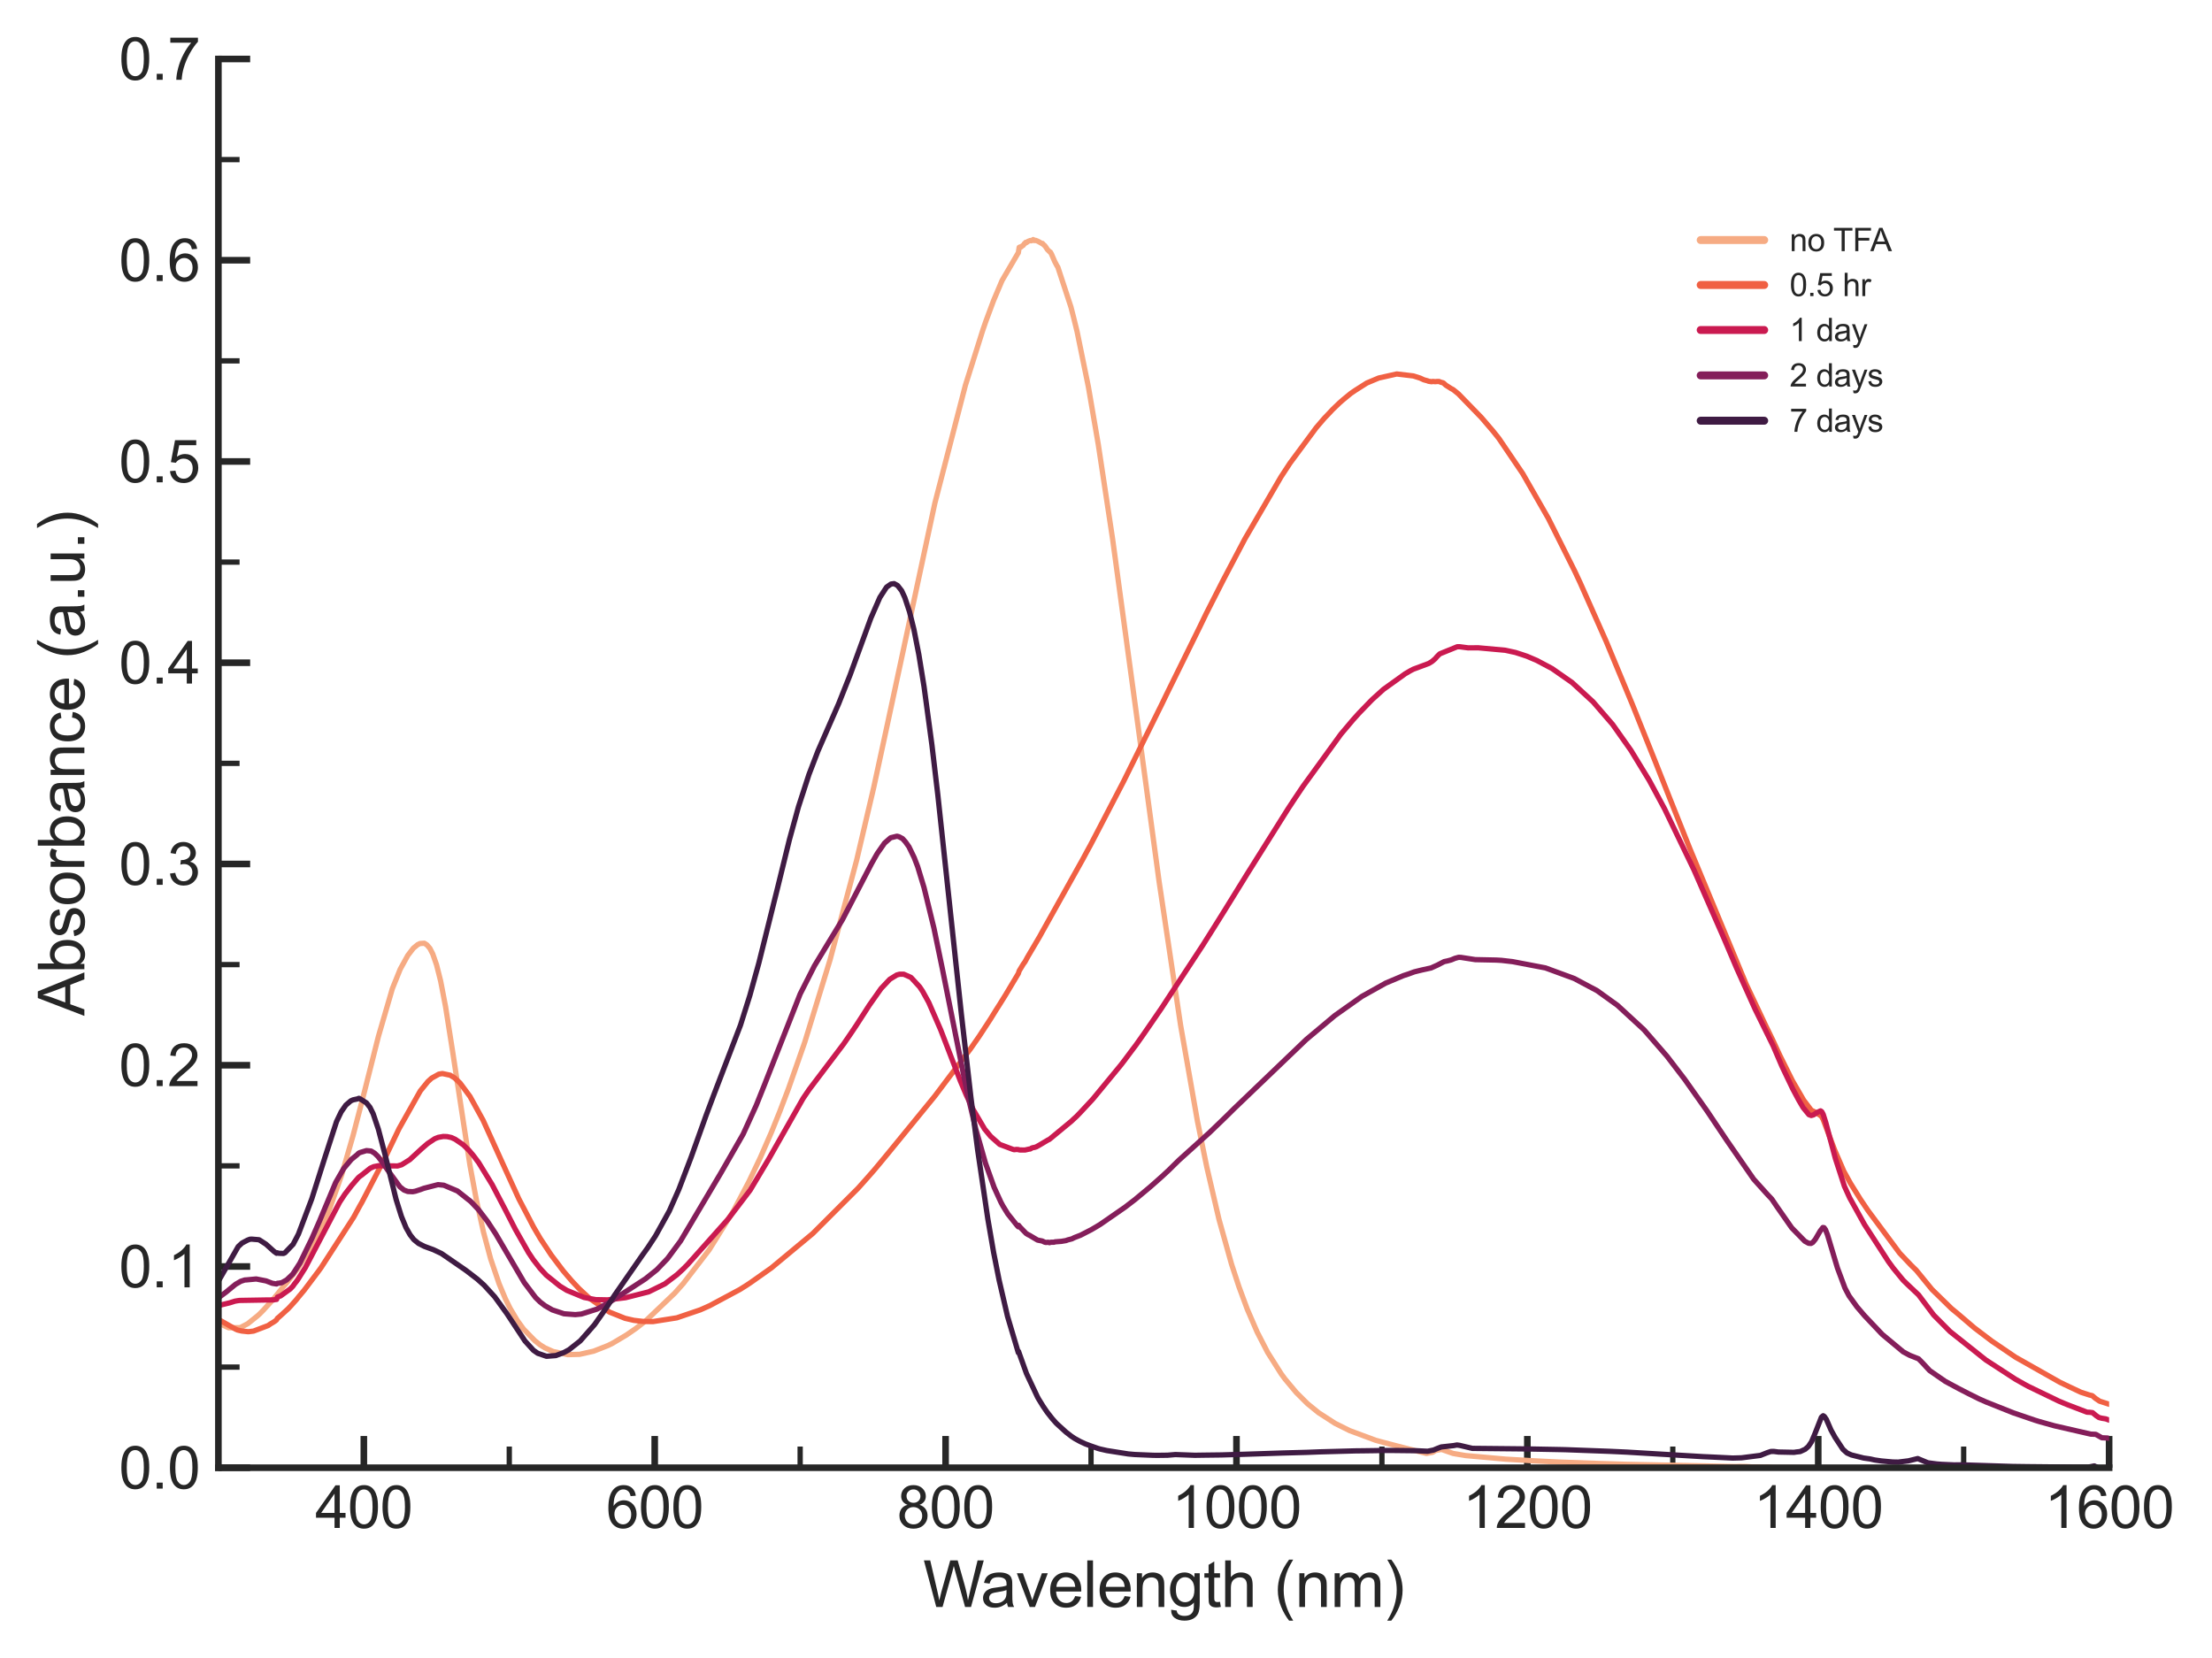 <?xml version="1.0" encoding="utf-8" standalone="no"?>
<!DOCTYPE svg PUBLIC "-//W3C//DTD SVG 1.1//EN"
  "http://www.w3.org/Graphics/SVG/1.1/DTD/svg11.dtd">
<svg xmlns:xlink="http://www.w3.org/1999/xlink" width="417.805pt" height="313.27pt" viewBox="0 0 417.805 313.27" xmlns="http://www.w3.org/2000/svg" version="1.1">
 <defs>
  <style type="text/css">*{stroke-linejoin: round; stroke-linecap: butt}</style>
 </defs>
 <g id="figure_1">
  <g id="patch_1">
   <path d="M 0 313.27 
L 417.805 313.27 
L 417.805 0 
L 0 0 
z
" style="fill: #ffffff"/>
  </g>
  <g id="axes_1">
   <g id="patch_2">
    <path d="M 41.251 277.249 
L 398.371 277.249 
L 398.371 11.137 
L 41.251 11.137 
z
" style="fill: #ffffff"/>
   </g>
   <g id="matplotlib.axis_1">
    <g id="xtick_1">
     <g id="line2d_1">
      <defs>
       <path id="m24073bf0cd" d="M 0 0 
L 0 -6 
" style="stroke: #262626; stroke-width: 1.25"/>
      </defs>
      <g>
       <use xlink:href="#m24073bf0cd" x="68.722" y="277.249" style="fill: #262626; stroke: #262626; stroke-width: 1.25"/>
      </g>
     </g>
     <g id="text_1">
      <!-- 400 -->
      <g style="fill: #262626" transform="translate(59.546 288.622) scale(0.11 -0.11)">
       <defs>
        <path id="ArialMT-34" d="M 2069 0 
L 2069 1097 
L 81 1097 
L 81 1613 
L 2172 4581 
L 2631 4581 
L 2631 1613 
L 3250 1613 
L 3250 1097 
L 2631 1097 
L 2631 0 
L 2069 0 
z
M 2069 1613 
L 2069 3678 
L 634 1613 
L 2069 1613 
z
" transform="scale(0.016)"/>
        <path id="ArialMT-30" d="M 266 2259 
Q 266 3072 433 3567 
Q 600 4063 929 4331 
Q 1259 4600 1759 4600 
Q 2128 4600 2406 4451 
Q 2684 4303 2865 4023 
Q 3047 3744 3150 3342 
Q 3253 2941 3253 2259 
Q 3253 1453 3087 958 
Q 2922 463 2592 192 
Q 2263 -78 1759 -78 
Q 1097 -78 719 397 
Q 266 969 266 2259 
z
M 844 2259 
Q 844 1131 1108 757 
Q 1372 384 1759 384 
Q 2147 384 2411 759 
Q 2675 1134 2675 2259 
Q 2675 3391 2411 3762 
Q 2147 4134 1753 4134 
Q 1366 4134 1134 3806 
Q 844 3388 844 2259 
z
" transform="scale(0.016)"/>
       </defs>
       <use xlink:href="#ArialMT-34"/>
       <use xlink:href="#ArialMT-30" x="55.615"/>
       <use xlink:href="#ArialMT-30" x="111.23"/>
      </g>
     </g>
    </g>
    <g id="xtick_2">
     <g id="line2d_2">
      <g>
       <use xlink:href="#m24073bf0cd" x="123.664" y="277.249" style="fill: #262626; stroke: #262626; stroke-width: 1.25"/>
      </g>
     </g>
     <g id="text_2">
      <!-- 600 -->
      <g style="fill: #262626" transform="translate(114.488 288.622) scale(0.11 -0.11)">
       <defs>
        <path id="ArialMT-36" d="M 3184 3459 
L 2625 3416 
Q 2550 3747 2413 3897 
Q 2184 4138 1850 4138 
Q 1581 4138 1378 3988 
Q 1113 3794 959 3422 
Q 806 3050 800 2363 
Q 1003 2672 1297 2822 
Q 1591 2972 1913 2972 
Q 2475 2972 2870 2558 
Q 3266 2144 3266 1488 
Q 3266 1056 3080 686 
Q 2894 316 2569 119 
Q 2244 -78 1831 -78 
Q 1128 -78 684 439 
Q 241 956 241 2144 
Q 241 3472 731 4075 
Q 1159 4600 1884 4600 
Q 2425 4600 2770 4297 
Q 3116 3994 3184 3459 
z
M 888 1484 
Q 888 1194 1011 928 
Q 1134 663 1356 523 
Q 1578 384 1822 384 
Q 2178 384 2434 671 
Q 2691 959 2691 1453 
Q 2691 1928 2437 2201 
Q 2184 2475 1800 2475 
Q 1419 2475 1153 2201 
Q 888 1928 888 1484 
z
" transform="scale(0.016)"/>
       </defs>
       <use xlink:href="#ArialMT-36"/>
       <use xlink:href="#ArialMT-30" x="55.615"/>
       <use xlink:href="#ArialMT-30" x="111.23"/>
      </g>
     </g>
    </g>
    <g id="xtick_3">
     <g id="line2d_3">
      <g>
       <use xlink:href="#m24073bf0cd" x="178.605" y="277.249" style="fill: #262626; stroke: #262626; stroke-width: 1.25"/>
      </g>
     </g>
     <g id="text_3">
      <!-- 800 -->
      <g style="fill: #262626" transform="translate(169.43 288.622) scale(0.11 -0.11)">
       <defs>
        <path id="ArialMT-38" d="M 1131 2484 
Q 781 2613 612 2850 
Q 444 3088 444 3419 
Q 444 3919 803 4259 
Q 1163 4600 1759 4600 
Q 2359 4600 2725 4251 
Q 3091 3903 3091 3403 
Q 3091 3084 2923 2848 
Q 2756 2613 2416 2484 
Q 2838 2347 3058 2040 
Q 3278 1734 3278 1309 
Q 3278 722 2862 322 
Q 2447 -78 1769 -78 
Q 1091 -78 675 323 
Q 259 725 259 1325 
Q 259 1772 486 2073 
Q 713 2375 1131 2484 
z
M 1019 3438 
Q 1019 3113 1228 2906 
Q 1438 2700 1772 2700 
Q 2097 2700 2305 2904 
Q 2513 3109 2513 3406 
Q 2513 3716 2298 3927 
Q 2084 4138 1766 4138 
Q 1444 4138 1231 3931 
Q 1019 3725 1019 3438 
z
M 838 1322 
Q 838 1081 952 856 
Q 1066 631 1291 507 
Q 1516 384 1775 384 
Q 2178 384 2440 643 
Q 2703 903 2703 1303 
Q 2703 1709 2433 1975 
Q 2163 2241 1756 2241 
Q 1359 2241 1098 1978 
Q 838 1716 838 1322 
z
" transform="scale(0.016)"/>
       </defs>
       <use xlink:href="#ArialMT-38"/>
       <use xlink:href="#ArialMT-30" x="55.615"/>
       <use xlink:href="#ArialMT-30" x="111.23"/>
      </g>
     </g>
    </g>
    <g id="xtick_4">
     <g id="line2d_4">
      <g>
       <use xlink:href="#m24073bf0cd" x="233.547" y="277.249" style="fill: #262626; stroke: #262626; stroke-width: 1.25"/>
      </g>
     </g>
     <g id="text_4">
      <!-- 1000 -->
      <g style="fill: #262626" transform="translate(221.313 288.622) scale(0.11 -0.11)">
       <defs>
        <path id="ArialMT-31" d="M 2384 0 
L 1822 0 
L 1822 3584 
Q 1619 3391 1289 3197 
Q 959 3003 697 2906 
L 697 3450 
Q 1169 3672 1522 3987 
Q 1875 4303 2022 4600 
L 2384 4600 
L 2384 0 
z
" transform="scale(0.016)"/>
       </defs>
       <use xlink:href="#ArialMT-31"/>
       <use xlink:href="#ArialMT-30" x="55.615"/>
       <use xlink:href="#ArialMT-30" x="111.23"/>
       <use xlink:href="#ArialMT-30" x="166.846"/>
      </g>
     </g>
    </g>
    <g id="xtick_5">
     <g id="line2d_5">
      <g>
       <use xlink:href="#m24073bf0cd" x="288.488" y="277.249" style="fill: #262626; stroke: #262626; stroke-width: 1.25"/>
      </g>
     </g>
     <g id="text_5">
      <!-- 1200 -->
      <g style="fill: #262626" transform="translate(276.254 288.622) scale(0.11 -0.11)">
       <defs>
        <path id="ArialMT-32" d="M 3222 541 
L 3222 0 
L 194 0 
Q 188 203 259 391 
Q 375 700 629 1000 
Q 884 1300 1366 1694 
Q 2113 2306 2375 2664 
Q 2638 3022 2638 3341 
Q 2638 3675 2398 3904 
Q 2159 4134 1775 4134 
Q 1369 4134 1125 3890 
Q 881 3647 878 3216 
L 300 3275 
Q 359 3922 746 4261 
Q 1134 4600 1788 4600 
Q 2447 4600 2831 4234 
Q 3216 3869 3216 3328 
Q 3216 3053 3103 2787 
Q 2991 2522 2730 2228 
Q 2469 1934 1863 1422 
Q 1356 997 1212 845 
Q 1069 694 975 541 
L 3222 541 
z
" transform="scale(0.016)"/>
       </defs>
       <use xlink:href="#ArialMT-31"/>
       <use xlink:href="#ArialMT-32" x="55.615"/>
       <use xlink:href="#ArialMT-30" x="111.23"/>
       <use xlink:href="#ArialMT-30" x="166.846"/>
      </g>
     </g>
    </g>
    <g id="xtick_6">
     <g id="line2d_6">
      <g>
       <use xlink:href="#m24073bf0cd" x="343.43" y="277.249" style="fill: #262626; stroke: #262626; stroke-width: 1.25"/>
      </g>
     </g>
     <g id="text_6">
      <!-- 1400 -->
      <g style="fill: #262626" transform="translate(331.196 288.622) scale(0.11 -0.11)">
       <use xlink:href="#ArialMT-31"/>
       <use xlink:href="#ArialMT-34" x="55.615"/>
       <use xlink:href="#ArialMT-30" x="111.23"/>
       <use xlink:href="#ArialMT-30" x="166.846"/>
      </g>
     </g>
    </g>
    <g id="xtick_7">
     <g id="line2d_7">
      <g>
       <use xlink:href="#m24073bf0cd" x="398.371" y="277.249" style="fill: #262626; stroke: #262626; stroke-width: 1.25"/>
      </g>
     </g>
     <g id="text_7">
      <!-- 1600 -->
      <g style="fill: #262626" transform="translate(386.137 288.622) scale(0.11 -0.11)">
       <use xlink:href="#ArialMT-31"/>
       <use xlink:href="#ArialMT-36" x="55.615"/>
       <use xlink:href="#ArialMT-30" x="111.23"/>
       <use xlink:href="#ArialMT-30" x="166.846"/>
      </g>
     </g>
    </g>
    <g id="xtick_8">
     <g id="line2d_8">
      <defs>
       <path id="m97f047e322" d="M 0 0 
L 0 -4 
" style="stroke: #262626"/>
      </defs>
      <g>
       <use xlink:href="#m97f047e322" x="96.193" y="277.249" style="fill: #262626; stroke: #262626"/>
      </g>
     </g>
    </g>
    <g id="xtick_9">
     <g id="line2d_9">
      <g>
       <use xlink:href="#m97f047e322" x="151.134" y="277.249" style="fill: #262626; stroke: #262626"/>
      </g>
     </g>
    </g>
    <g id="xtick_10">
     <g id="line2d_10">
      <g>
       <use xlink:href="#m97f047e322" x="206.076" y="277.249" style="fill: #262626; stroke: #262626"/>
      </g>
     </g>
    </g>
    <g id="xtick_11">
     <g id="line2d_11">
      <g>
       <use xlink:href="#m97f047e322" x="261.017" y="277.249" style="fill: #262626; stroke: #262626"/>
      </g>
     </g>
    </g>
    <g id="xtick_12">
     <g id="line2d_12">
      <g>
       <use xlink:href="#m97f047e322" x="315.959" y="277.249" style="fill: #262626; stroke: #262626"/>
      </g>
     </g>
    </g>
    <g id="xtick_13">
     <g id="line2d_13">
      <g>
       <use xlink:href="#m97f047e322" x="370.9" y="277.249" style="fill: #262626; stroke: #262626"/>
      </g>
     </g>
    </g>
    <g id="text_8">
     <!-- Wavelength (nm) -->
     <g style="fill: #262626" transform="translate(174.357 303.544) scale(0.12 -0.12)">
      <defs>
       <path id="ArialMT-57" d="M 1294 0 
L 78 4581 
L 700 4581 
L 1397 1578 
Q 1509 1106 1591 641 
Q 1766 1375 1797 1488 
L 2669 4581 
L 3400 4581 
L 4056 2263 
Q 4303 1400 4413 641 
Q 4500 1075 4641 1638 
L 5359 4581 
L 5969 4581 
L 4713 0 
L 4128 0 
L 3163 3491 
Q 3041 3928 3019 4028 
Q 2947 3713 2884 3491 
L 1913 0 
L 1294 0 
z
" transform="scale(0.016)"/>
       <path id="ArialMT-61" d="M 2588 409 
Q 2275 144 1986 34 
Q 1697 -75 1366 -75 
Q 819 -75 525 192 
Q 231 459 231 875 
Q 231 1119 342 1320 
Q 453 1522 633 1644 
Q 813 1766 1038 1828 
Q 1203 1872 1538 1913 
Q 2219 1994 2541 2106 
Q 2544 2222 2544 2253 
Q 2544 2597 2384 2738 
Q 2169 2928 1744 2928 
Q 1347 2928 1158 2789 
Q 969 2650 878 2297 
L 328 2372 
Q 403 2725 575 2942 
Q 747 3159 1072 3276 
Q 1397 3394 1825 3394 
Q 2250 3394 2515 3294 
Q 2781 3194 2906 3042 
Q 3031 2891 3081 2659 
Q 3109 2516 3109 2141 
L 3109 1391 
Q 3109 606 3145 398 
Q 3181 191 3288 0 
L 2700 0 
Q 2613 175 2588 409 
z
M 2541 1666 
Q 2234 1541 1622 1453 
Q 1275 1403 1131 1340 
Q 988 1278 909 1158 
Q 831 1038 831 891 
Q 831 666 1001 516 
Q 1172 366 1500 366 
Q 1825 366 2078 508 
Q 2331 650 2450 897 
Q 2541 1088 2541 1459 
L 2541 1666 
z
" transform="scale(0.016)"/>
       <path id="ArialMT-76" d="M 1344 0 
L 81 3319 
L 675 3319 
L 1388 1331 
Q 1503 1009 1600 663 
Q 1675 925 1809 1294 
L 2547 3319 
L 3125 3319 
L 1869 0 
L 1344 0 
z
" transform="scale(0.016)"/>
       <path id="ArialMT-65" d="M 2694 1069 
L 3275 997 
Q 3138 488 2766 206 
Q 2394 -75 1816 -75 
Q 1088 -75 661 373 
Q 234 822 234 1631 
Q 234 2469 665 2931 
Q 1097 3394 1784 3394 
Q 2450 3394 2872 2941 
Q 3294 2488 3294 1666 
Q 3294 1616 3291 1516 
L 816 1516 
Q 847 969 1125 678 
Q 1403 388 1819 388 
Q 2128 388 2347 550 
Q 2566 713 2694 1069 
z
M 847 1978 
L 2700 1978 
Q 2663 2397 2488 2606 
Q 2219 2931 1791 2931 
Q 1403 2931 1139 2672 
Q 875 2413 847 1978 
z
" transform="scale(0.016)"/>
       <path id="ArialMT-6c" d="M 409 0 
L 409 4581 
L 972 4581 
L 972 0 
L 409 0 
z
" transform="scale(0.016)"/>
       <path id="ArialMT-6e" d="M 422 0 
L 422 3319 
L 928 3319 
L 928 2847 
Q 1294 3394 1984 3394 
Q 2284 3394 2536 3286 
Q 2788 3178 2913 3003 
Q 3038 2828 3088 2588 
Q 3119 2431 3119 2041 
L 3119 0 
L 2556 0 
L 2556 2019 
Q 2556 2363 2490 2533 
Q 2425 2703 2258 2804 
Q 2091 2906 1866 2906 
Q 1506 2906 1245 2678 
Q 984 2450 984 1813 
L 984 0 
L 422 0 
z
" transform="scale(0.016)"/>
       <path id="ArialMT-67" d="M 319 -275 
L 866 -356 
Q 900 -609 1056 -725 
Q 1266 -881 1628 -881 
Q 2019 -881 2231 -725 
Q 2444 -569 2519 -288 
Q 2563 -116 2559 434 
Q 2191 0 1641 0 
Q 956 0 581 494 
Q 206 988 206 1678 
Q 206 2153 378 2554 
Q 550 2956 876 3175 
Q 1203 3394 1644 3394 
Q 2231 3394 2613 2919 
L 2613 3319 
L 3131 3319 
L 3131 450 
Q 3131 -325 2973 -648 
Q 2816 -972 2473 -1159 
Q 2131 -1347 1631 -1347 
Q 1038 -1347 672 -1080 
Q 306 -813 319 -275 
z
M 784 1719 
Q 784 1066 1043 766 
Q 1303 466 1694 466 
Q 2081 466 2343 764 
Q 2606 1063 2606 1700 
Q 2606 2309 2336 2618 
Q 2066 2928 1684 2928 
Q 1309 2928 1046 2623 
Q 784 2319 784 1719 
z
" transform="scale(0.016)"/>
       <path id="ArialMT-74" d="M 1650 503 
L 1731 6 
Q 1494 -44 1306 -44 
Q 1000 -44 831 53 
Q 663 150 594 308 
Q 525 466 525 972 
L 525 2881 
L 113 2881 
L 113 3319 
L 525 3319 
L 525 4141 
L 1084 4478 
L 1084 3319 
L 1650 3319 
L 1650 2881 
L 1084 2881 
L 1084 941 
Q 1084 700 1114 631 
Q 1144 563 1211 522 
Q 1278 481 1403 481 
Q 1497 481 1650 503 
z
" transform="scale(0.016)"/>
       <path id="ArialMT-68" d="M 422 0 
L 422 4581 
L 984 4581 
L 984 2938 
Q 1378 3394 1978 3394 
Q 2347 3394 2619 3248 
Q 2891 3103 3008 2847 
Q 3125 2591 3125 2103 
L 3125 0 
L 2563 0 
L 2563 2103 
Q 2563 2525 2380 2717 
Q 2197 2909 1863 2909 
Q 1613 2909 1392 2779 
Q 1172 2650 1078 2428 
Q 984 2206 984 1816 
L 984 0 
L 422 0 
z
" transform="scale(0.016)"/>
       <path id="ArialMT-20" transform="scale(0.016)"/>
       <path id="ArialMT-28" d="M 1497 -1347 
Q 1031 -759 709 28 
Q 388 816 388 1659 
Q 388 2403 628 3084 
Q 909 3875 1497 4659 
L 1900 4659 
Q 1522 4009 1400 3731 
Q 1209 3300 1100 2831 
Q 966 2247 966 1656 
Q 966 153 1900 -1347 
L 1497 -1347 
z
" transform="scale(0.016)"/>
       <path id="ArialMT-6d" d="M 422 0 
L 422 3319 
L 925 3319 
L 925 2853 
Q 1081 3097 1340 3245 
Q 1600 3394 1931 3394 
Q 2300 3394 2536 3241 
Q 2772 3088 2869 2813 
Q 3263 3394 3894 3394 
Q 4388 3394 4653 3120 
Q 4919 2847 4919 2278 
L 4919 0 
L 4359 0 
L 4359 2091 
Q 4359 2428 4304 2576 
Q 4250 2725 4106 2815 
Q 3963 2906 3769 2906 
Q 3419 2906 3187 2673 
Q 2956 2441 2956 1928 
L 2956 0 
L 2394 0 
L 2394 2156 
Q 2394 2531 2256 2718 
Q 2119 2906 1806 2906 
Q 1569 2906 1367 2781 
Q 1166 2656 1075 2415 
Q 984 2175 984 1722 
L 984 0 
L 422 0 
z
" transform="scale(0.016)"/>
       <path id="ArialMT-29" d="M 791 -1347 
L 388 -1347 
Q 1322 153 1322 1656 
Q 1322 2244 1188 2822 
Q 1081 3291 891 3722 
Q 769 4003 388 4659 
L 791 4659 
Q 1378 3875 1659 3084 
Q 1900 2403 1900 1659 
Q 1900 816 1576 28 
Q 1253 -759 791 -1347 
z
" transform="scale(0.016)"/>
      </defs>
      <use xlink:href="#ArialMT-57"/>
      <use xlink:href="#ArialMT-61" x="90.635"/>
      <use xlink:href="#ArialMT-76" x="146.25"/>
      <use xlink:href="#ArialMT-65" x="196.25"/>
      <use xlink:href="#ArialMT-6c" x="251.865"/>
      <use xlink:href="#ArialMT-65" x="274.082"/>
      <use xlink:href="#ArialMT-6e" x="329.697"/>
      <use xlink:href="#ArialMT-67" x="385.312"/>
      <use xlink:href="#ArialMT-74" x="440.928"/>
      <use xlink:href="#ArialMT-68" x="468.711"/>
      <use xlink:href="#ArialMT-20" x="524.326"/>
      <use xlink:href="#ArialMT-28" x="552.109"/>
      <use xlink:href="#ArialMT-6e" x="585.41"/>
      <use xlink:href="#ArialMT-6d" x="641.025"/>
      <use xlink:href="#ArialMT-29" x="724.326"/>
     </g>
    </g>
   </g>
   <g id="matplotlib.axis_2">
    <g id="ytick_1">
     <g id="line2d_14">
      <defs>
       <path id="mb0b9199239" d="M 0 0 
L 6 0 
" style="stroke: #262626; stroke-width: 1.25"/>
      </defs>
      <g>
       <use xlink:href="#mb0b9199239" x="41.251" y="277.249" style="fill: #262626; stroke: #262626; stroke-width: 1.25"/>
      </g>
     </g>
     <g id="text_9">
      <!-- 0.0 -->
      <g style="fill: #262626" transform="translate(22.461 281.186) scale(0.11 -0.11)">
       <defs>
        <path id="ArialMT-2e" d="M 581 0 
L 581 641 
L 1222 641 
L 1222 0 
L 581 0 
z
" transform="scale(0.016)"/>
       </defs>
       <use xlink:href="#ArialMT-30"/>
       <use xlink:href="#ArialMT-2e" x="55.615"/>
       <use xlink:href="#ArialMT-30" x="83.398"/>
      </g>
     </g>
    </g>
    <g id="ytick_2">
     <g id="line2d_15">
      <g>
       <use xlink:href="#mb0b9199239" x="41.251" y="239.233" style="fill: #262626; stroke: #262626; stroke-width: 1.25"/>
      </g>
     </g>
     <g id="text_10">
      <!-- 0.1 -->
      <g style="fill: #262626" transform="translate(22.461 243.17) scale(0.11 -0.11)">
       <use xlink:href="#ArialMT-30"/>
       <use xlink:href="#ArialMT-2e" x="55.615"/>
       <use xlink:href="#ArialMT-31" x="83.398"/>
      </g>
     </g>
    </g>
    <g id="ytick_3">
     <g id="line2d_16">
      <g>
       <use xlink:href="#mb0b9199239" x="41.251" y="201.217" style="fill: #262626; stroke: #262626; stroke-width: 1.25"/>
      </g>
     </g>
     <g id="text_11">
      <!-- 0.2 -->
      <g style="fill: #262626" transform="translate(22.461 205.154) scale(0.11 -0.11)">
       <use xlink:href="#ArialMT-30"/>
       <use xlink:href="#ArialMT-2e" x="55.615"/>
       <use xlink:href="#ArialMT-32" x="83.398"/>
      </g>
     </g>
    </g>
    <g id="ytick_4">
     <g id="line2d_17">
      <g>
       <use xlink:href="#mb0b9199239" x="41.251" y="163.201" style="fill: #262626; stroke: #262626; stroke-width: 1.25"/>
      </g>
     </g>
     <g id="text_12">
      <!-- 0.3 -->
      <g style="fill: #262626" transform="translate(22.461 167.138) scale(0.11 -0.11)">
       <defs>
        <path id="ArialMT-33" d="M 269 1209 
L 831 1284 
Q 928 806 1161 595 
Q 1394 384 1728 384 
Q 2125 384 2398 659 
Q 2672 934 2672 1341 
Q 2672 1728 2419 1979 
Q 2166 2231 1775 2231 
Q 1616 2231 1378 2169 
L 1441 2663 
Q 1497 2656 1531 2656 
Q 1891 2656 2178 2843 
Q 2466 3031 2466 3422 
Q 2466 3731 2256 3934 
Q 2047 4138 1716 4138 
Q 1388 4138 1169 3931 
Q 950 3725 888 3313 
L 325 3413 
Q 428 3978 793 4289 
Q 1159 4600 1703 4600 
Q 2078 4600 2393 4439 
Q 2709 4278 2876 4000 
Q 3044 3722 3044 3409 
Q 3044 3113 2884 2869 
Q 2725 2625 2413 2481 
Q 2819 2388 3044 2092 
Q 3269 1797 3269 1353 
Q 3269 753 2831 336 
Q 2394 -81 1725 -81 
Q 1122 -81 723 278 
Q 325 638 269 1209 
z
" transform="scale(0.016)"/>
       </defs>
       <use xlink:href="#ArialMT-30"/>
       <use xlink:href="#ArialMT-2e" x="55.615"/>
       <use xlink:href="#ArialMT-33" x="83.398"/>
      </g>
     </g>
    </g>
    <g id="ytick_5">
     <g id="line2d_18">
      <g>
       <use xlink:href="#mb0b9199239" x="41.251" y="125.185" style="fill: #262626; stroke: #262626; stroke-width: 1.25"/>
      </g>
     </g>
     <g id="text_13">
      <!-- 0.4 -->
      <g style="fill: #262626" transform="translate(22.461 129.122) scale(0.11 -0.11)">
       <use xlink:href="#ArialMT-30"/>
       <use xlink:href="#ArialMT-2e" x="55.615"/>
       <use xlink:href="#ArialMT-34" x="83.398"/>
      </g>
     </g>
    </g>
    <g id="ytick_6">
     <g id="line2d_19">
      <g>
       <use xlink:href="#mb0b9199239" x="41.251" y="87.169" style="fill: #262626; stroke: #262626; stroke-width: 1.25"/>
      </g>
     </g>
     <g id="text_14">
      <!-- 0.5 -->
      <g style="fill: #262626" transform="translate(22.461 91.106) scale(0.11 -0.11)">
       <defs>
        <path id="ArialMT-35" d="M 266 1200 
L 856 1250 
Q 922 819 1161 601 
Q 1400 384 1738 384 
Q 2144 384 2425 690 
Q 2706 997 2706 1503 
Q 2706 1984 2436 2262 
Q 2166 2541 1728 2541 
Q 1456 2541 1237 2417 
Q 1019 2294 894 2097 
L 366 2166 
L 809 4519 
L 3088 4519 
L 3088 3981 
L 1259 3981 
L 1013 2750 
Q 1425 3038 1878 3038 
Q 2478 3038 2890 2622 
Q 3303 2206 3303 1553 
Q 3303 931 2941 478 
Q 2500 -78 1738 -78 
Q 1113 -78 717 272 
Q 322 622 266 1200 
z
" transform="scale(0.016)"/>
       </defs>
       <use xlink:href="#ArialMT-30"/>
       <use xlink:href="#ArialMT-2e" x="55.615"/>
       <use xlink:href="#ArialMT-35" x="83.398"/>
      </g>
     </g>
    </g>
    <g id="ytick_7">
     <g id="line2d_20">
      <g>
       <use xlink:href="#mb0b9199239" x="41.251" y="49.153" style="fill: #262626; stroke: #262626; stroke-width: 1.25"/>
      </g>
     </g>
     <g id="text_15">
      <!-- 0.6 -->
      <g style="fill: #262626" transform="translate(22.461 53.09) scale(0.11 -0.11)">
       <use xlink:href="#ArialMT-30"/>
       <use xlink:href="#ArialMT-2e" x="55.615"/>
       <use xlink:href="#ArialMT-36" x="83.398"/>
      </g>
     </g>
    </g>
    <g id="ytick_8">
     <g id="line2d_21">
      <g>
       <use xlink:href="#mb0b9199239" x="41.251" y="11.137" style="fill: #262626; stroke: #262626; stroke-width: 1.25"/>
      </g>
     </g>
     <g id="text_16">
      <!-- 0.7 -->
      <g style="fill: #262626" transform="translate(22.461 15.074) scale(0.11 -0.11)">
       <defs>
        <path id="ArialMT-37" d="M 303 3981 
L 303 4522 
L 3269 4522 
L 3269 4084 
Q 2831 3619 2401 2847 
Q 1972 2075 1738 1259 
Q 1569 684 1522 0 
L 944 0 
Q 953 541 1156 1306 
Q 1359 2072 1739 2783 
Q 2119 3494 2547 3981 
L 303 3981 
z
" transform="scale(0.016)"/>
       </defs>
       <use xlink:href="#ArialMT-30"/>
       <use xlink:href="#ArialMT-2e" x="55.615"/>
       <use xlink:href="#ArialMT-37" x="83.398"/>
      </g>
     </g>
    </g>
    <g id="ytick_9">
     <g id="line2d_22">
      <defs>
       <path id="me42404276c" d="M 0 0 
L 4 0 
" style="stroke: #262626"/>
      </defs>
      <g>
       <use xlink:href="#me42404276c" x="41.251" y="258.241" style="fill: #262626; stroke: #262626"/>
      </g>
     </g>
    </g>
    <g id="ytick_10">
     <g id="line2d_23">
      <g>
       <use xlink:href="#me42404276c" x="41.251" y="220.225" style="fill: #262626; stroke: #262626"/>
      </g>
     </g>
    </g>
    <g id="ytick_11">
     <g id="line2d_24">
      <g>
       <use xlink:href="#me42404276c" x="41.251" y="182.209" style="fill: #262626; stroke: #262626"/>
      </g>
     </g>
    </g>
    <g id="ytick_12">
     <g id="line2d_25">
      <g>
       <use xlink:href="#me42404276c" x="41.251" y="144.193" style="fill: #262626; stroke: #262626"/>
      </g>
     </g>
    </g>
    <g id="ytick_13">
     <g id="line2d_26">
      <g>
       <use xlink:href="#me42404276c" x="41.251" y="106.177" style="fill: #262626; stroke: #262626"/>
      </g>
     </g>
    </g>
    <g id="ytick_14">
     <g id="line2d_27">
      <g>
       <use xlink:href="#me42404276c" x="41.251" y="68.161" style="fill: #262626; stroke: #262626"/>
      </g>
     </g>
    </g>
    <g id="ytick_15">
     <g id="line2d_28">
      <g>
       <use xlink:href="#me42404276c" x="41.251" y="30.145" style="fill: #262626; stroke: #262626"/>
      </g>
     </g>
    </g>
    <g id="text_17">
     <!-- Absorbance (a.u.) -->
     <g style="fill: #262626" transform="translate(15.936 191.882) rotate(-90) scale(0.12 -0.12)">
      <defs>
       <path id="ArialMT-41" d="M -9 0 
L 1750 4581 
L 2403 4581 
L 4278 0 
L 3588 0 
L 3053 1388 
L 1138 1388 
L 634 0 
L -9 0 
z
M 1313 1881 
L 2866 1881 
L 2388 3150 
Q 2169 3728 2063 4100 
Q 1975 3659 1816 3225 
L 1313 1881 
z
" transform="scale(0.016)"/>
       <path id="ArialMT-62" d="M 941 0 
L 419 0 
L 419 4581 
L 981 4581 
L 981 2947 
Q 1338 3394 1891 3394 
Q 2197 3394 2470 3270 
Q 2744 3147 2920 2923 
Q 3097 2700 3197 2384 
Q 3297 2069 3297 1709 
Q 3297 856 2875 390 
Q 2453 -75 1863 -75 
Q 1275 -75 941 416 
L 941 0 
z
M 934 1684 
Q 934 1088 1097 822 
Q 1363 388 1816 388 
Q 2184 388 2453 708 
Q 2722 1028 2722 1663 
Q 2722 2313 2464 2622 
Q 2206 2931 1841 2931 
Q 1472 2931 1203 2611 
Q 934 2291 934 1684 
z
" transform="scale(0.016)"/>
       <path id="ArialMT-73" d="M 197 991 
L 753 1078 
Q 800 744 1014 566 
Q 1228 388 1613 388 
Q 2000 388 2187 545 
Q 2375 703 2375 916 
Q 2375 1106 2209 1216 
Q 2094 1291 1634 1406 
Q 1016 1563 777 1677 
Q 538 1791 414 1992 
Q 291 2194 291 2438 
Q 291 2659 392 2848 
Q 494 3038 669 3163 
Q 800 3259 1026 3326 
Q 1253 3394 1513 3394 
Q 1903 3394 2198 3281 
Q 2494 3169 2634 2976 
Q 2775 2784 2828 2463 
L 2278 2388 
Q 2241 2644 2061 2787 
Q 1881 2931 1553 2931 
Q 1166 2931 1000 2803 
Q 834 2675 834 2503 
Q 834 2394 903 2306 
Q 972 2216 1119 2156 
Q 1203 2125 1616 2013 
Q 2213 1853 2448 1751 
Q 2684 1650 2818 1456 
Q 2953 1263 2953 975 
Q 2953 694 2789 445 
Q 2625 197 2315 61 
Q 2006 -75 1616 -75 
Q 969 -75 630 194 
Q 291 463 197 991 
z
" transform="scale(0.016)"/>
       <path id="ArialMT-6f" d="M 213 1659 
Q 213 2581 725 3025 
Q 1153 3394 1769 3394 
Q 2453 3394 2887 2945 
Q 3322 2497 3322 1706 
Q 3322 1066 3130 698 
Q 2938 331 2570 128 
Q 2203 -75 1769 -75 
Q 1072 -75 642 372 
Q 213 819 213 1659 
z
M 791 1659 
Q 791 1022 1069 705 
Q 1347 388 1769 388 
Q 2188 388 2466 706 
Q 2744 1025 2744 1678 
Q 2744 2294 2464 2611 
Q 2184 2928 1769 2928 
Q 1347 2928 1069 2612 
Q 791 2297 791 1659 
z
" transform="scale(0.016)"/>
       <path id="ArialMT-72" d="M 416 0 
L 416 3319 
L 922 3319 
L 922 2816 
Q 1116 3169 1280 3281 
Q 1444 3394 1641 3394 
Q 1925 3394 2219 3213 
L 2025 2691 
Q 1819 2813 1613 2813 
Q 1428 2813 1281 2702 
Q 1134 2591 1072 2394 
Q 978 2094 978 1738 
L 978 0 
L 416 0 
z
" transform="scale(0.016)"/>
       <path id="ArialMT-63" d="M 2588 1216 
L 3141 1144 
Q 3050 572 2676 248 
Q 2303 -75 1759 -75 
Q 1078 -75 664 370 
Q 250 816 250 1647 
Q 250 2184 428 2587 
Q 606 2991 970 3192 
Q 1334 3394 1763 3394 
Q 2303 3394 2647 3120 
Q 2991 2847 3088 2344 
L 2541 2259 
Q 2463 2594 2264 2762 
Q 2066 2931 1784 2931 
Q 1359 2931 1093 2626 
Q 828 2322 828 1663 
Q 828 994 1084 691 
Q 1341 388 1753 388 
Q 2084 388 2306 591 
Q 2528 794 2588 1216 
z
" transform="scale(0.016)"/>
       <path id="ArialMT-75" d="M 2597 0 
L 2597 488 
Q 2209 -75 1544 -75 
Q 1250 -75 995 37 
Q 741 150 617 320 
Q 494 491 444 738 
Q 409 903 409 1263 
L 409 3319 
L 972 3319 
L 972 1478 
Q 972 1038 1006 884 
Q 1059 663 1231 536 
Q 1403 409 1656 409 
Q 1909 409 2131 539 
Q 2353 669 2445 892 
Q 2538 1116 2538 1541 
L 2538 3319 
L 3100 3319 
L 3100 0 
L 2597 0 
z
" transform="scale(0.016)"/>
      </defs>
      <use xlink:href="#ArialMT-41"/>
      <use xlink:href="#ArialMT-62" x="66.699"/>
      <use xlink:href="#ArialMT-73" x="122.314"/>
      <use xlink:href="#ArialMT-6f" x="172.314"/>
      <use xlink:href="#ArialMT-72" x="227.93"/>
      <use xlink:href="#ArialMT-62" x="261.23"/>
      <use xlink:href="#ArialMT-61" x="316.846"/>
      <use xlink:href="#ArialMT-6e" x="372.461"/>
      <use xlink:href="#ArialMT-63" x="428.076"/>
      <use xlink:href="#ArialMT-65" x="478.076"/>
      <use xlink:href="#ArialMT-20" x="533.691"/>
      <use xlink:href="#ArialMT-28" x="561.475"/>
      <use xlink:href="#ArialMT-61" x="594.775"/>
      <use xlink:href="#ArialMT-2e" x="650.391"/>
      <use xlink:href="#ArialMT-75" x="678.174"/>
      <use xlink:href="#ArialMT-2e" x="733.789"/>
      <use xlink:href="#ArialMT-29" x="761.572"/>
     </g>
    </g>
   </g>
   <g id="PolyCollection_1"/>
   <g id="PolyCollection_2"/>
   <g id="PolyCollection_3"/>
   <g id="PolyCollection_4"/>
   <g id="PolyCollection_5"/>
   <g id="line2d_29">
    <path d="M 41.251 249.733 
L 41.856 250.183 
L 43.174 250.805 
L 45.372 250.786 
L 46.8 250.036 
L 48.613 248.579 
L 48.943 248.29 
L 49.712 247.512 
L 51.141 245.94 
L 51.69 245.32 
L 53.174 243.485 
L 53.558 242.987 
L 54.382 242.029 
L 55.151 241.043 
L 55.866 240.107 
L 56.195 239.709 
L 59.821 233.891 
L 62.184 228.562 
L 64.546 221.894 
L 66.689 214.49 
L 68.447 207.745 
L 71.469 195.793 
L 74.106 186.754 
L 75.59 183.077 
L 77.018 180.485 
L 78.062 179.123 
L 78.886 178.441 
L 79.326 178.226 
L 80.15 178.175 
L 80.644 178.49 
L 81.194 179.133 
L 81.743 180.205 
L 82.457 182.255 
L 83.227 185.305 
L 84.161 190.167 
L 85.534 198.888 
L 88.776 220.177 
L 89.984 226.684 
L 91.303 232.67 
L 92.677 237.799 
L 94.27 242.487 
L 95.479 245.376 
L 96.358 247.154 
L 97.676 249.38 
L 98.885 251.051 
L 101.028 253.254 
L 102.017 254.034 
L 102.951 254.619 
L 104.489 255.3 
L 107.236 255.883 
L 109.489 255.822 
L 112.126 255.228 
L 114.873 254.145 
L 115.697 253.735 
L 118.334 252.163 
L 120.147 250.91 
L 122.015 249.452 
L 127.455 244.255 
L 129.048 242.466 
L 133.938 236.107 
L 138.553 228.696 
L 141.465 223.175 
L 143.607 218.675 
L 145.695 213.893 
L 147.288 209.945 
L 148.937 205.611 
L 152.013 196.834 
L 156.793 181.268 
L 161.793 162.527 
L 165.035 148.725 
L 167.672 136.537 
L 176.572 95.066 
L 182.341 72.79 
L 185.638 62.338 
L 186.242 60.599 
L 187.67 56.761 
L 189.264 53.001 
L 192.286 47.824 
L 192.34 47.77 
L 192.505 46.724 
L 192.725 46.629 
L 192.835 46.674 
L 193.165 46.38 
L 193.274 46.343 
L 193.494 46.012 
L 193.604 45.99 
L 193.714 45.79 
L 193.769 45.856 
L 193.934 45.799 
L 194.099 45.631 
L 194.263 45.561 
L 194.593 45.431 
L 194.758 45.483 
L 195.033 45.409 
L 195.143 45.246 
L 195.362 45.438 
L 195.417 45.366 
L 195.472 45.426 
L 195.637 45.407 
L 195.802 45.481 
L 196.022 45.561 
L 196.846 46.025 
L 196.901 45.977 
L 197.12 46.227 
L 197.285 46.36 
L 197.45 46.553 
L 197.56 46.708 
L 197.835 47.133 
L 198.329 47.62 
L 198.384 47.609 
L 198.604 47.992 
L 199.208 49.384 
L 199.593 50.12 
L 199.813 50.478 
L 202.285 58.007 
L 202.834 60.164 
L 203.439 62.625 
L 205.581 73.094 
L 207.449 83.99 
L 210.142 101.759 
L 214.372 132.816 
L 218.932 166.514 
L 222.998 193.703 
L 226.184 211.836 
L 227.943 220.465 
L 230.25 230.352 
L 232.613 238.788 
L 233.986 242.975 
L 235.579 247.286 
L 237.447 251.6 
L 239.425 255.443 
L 242.008 259.532 
L 242.722 260.499 
L 244.865 263.063 
L 246.952 265.141 
L 249.04 266.842 
L 252.172 268.865 
L 254.919 270.234 
L 259.809 272.052 
L 260.578 272.263 
L 261.347 272.471 
L 263.984 273.165 
L 269.423 274.545 
L 270.577 274.331 
L 271.182 273.97 
L 272.28 273.788 
L 274.478 274.553 
L 275.577 274.74 
L 276.786 274.944 
L 284.422 275.628 
L 285.411 275.685 
L 289.367 275.925 
L 290.851 275.997 
L 294.587 276.181 
L 302.553 276.46 
L 303.762 276.493 
L 305.685 276.554 
L 307.113 276.6 
L 327.826 277.025 
L 328.541 276.996 
L 329.914 277.02 
L 331.013 277.101 
L 331.947 277.092 
L 332.991 277.149 
L 333.375 277.166 
L 333.815 277.129 
L 334.859 277.219 
L 335.628 277.219 
L 350.627 277.265 
L 351.396 277.271 
L 352.385 277.223 
L 353.319 277.241 
L 355.297 277.281 
L 358.758 277.308 
L 360.242 277.357 
L 365.187 277.371 
L 367.494 277.463 
L 368.373 277.415 
L 370.406 277.337 
L 376.834 277.377 
L 382.438 277.384 
L 383.812 277.402 
L 384.526 277.409 
L 394.415 277.392 
L 395.075 277.28 
L 396.393 277.644 
L 396.998 277.571 
L 397.437 277.479 
L 398.426 277.526 
L 398.426 277.526 
" clip-path="url(#p853269d9d6)" style="fill: none; stroke: #f6ab83; stroke-linecap: round"/>
   </g>
   <g id="line2d_30">
    <path d="M 41.251 249.226 
L 44.493 251.066 
L 44.877 251.237 
L 45.647 251.42 
L 46.745 251.538 
L 46.965 251.549 
L 47.899 251.432 
L 50.646 250.387 
L 51.086 250.08 
L 51.58 249.789 
L 52.02 249.499 
L 52.24 249.311 
L 52.404 249.002 
L 52.624 248.846 
L 53.064 248.454 
L 54.437 247.202 
L 54.932 246.674 
L 55.976 245.507 
L 56.415 244.954 
L 57.459 243.707 
L 60.151 240.127 
L 60.646 239.446 
L 66.799 229.925 
L 67.953 227.806 
L 68.337 227.136 
L 72.733 218.692 
L 75.37 213.203 
L 79.381 206.076 
L 80.809 204.314 
L 81.523 203.66 
L 82.897 202.897 
L 83.556 202.788 
L 85.04 203.104 
L 85.864 203.612 
L 86.908 204.593 
L 88.776 207.12 
L 91.248 211.614 
L 95.424 220.825 
L 98.006 226.468 
L 100.808 231.831 
L 102.072 233.982 
L 104.104 237.05 
L 106.412 240.102 
L 108.005 241.963 
L 109.379 243.424 
L 111.357 245.259 
L 115.093 247.836 
L 118.06 249.022 
L 119.708 249.403 
L 121.466 249.61 
L 123.334 249.64 
L 127.839 248.93 
L 132.234 247.437 
L 132.839 247.174 
L 134.048 246.632 
L 139.761 243.569 
L 140.97 242.81 
L 141.794 242.261 
L 145.695 239.505 
L 153.497 233.019 
L 162.068 224.454 
L 163.112 223.288 
L 163.771 222.546 
L 165.089 221.046 
L 166.793 219 
L 167.891 217.67 
L 176.572 207.048 
L 183.33 198.078 
L 184.923 195.792 
L 187.066 192.516 
L 188.055 190.916 
L 188.769 189.796 
L 189.923 187.945 
L 192.34 183.902 
L 192.505 183.394 
L 193.274 182.123 
L 193.604 181.674 
L 194.099 180.759 
L 196.406 176.844 
L 196.791 176.139 
L 204.538 162.264 
L 205.362 160.727 
L 205.911 159.735 
L 207.614 156.47 
L 212.229 147.59 
L 213.603 144.811 
L 218.822 134.261 
L 219.317 133.271 
L 220.251 131.336 
L 226.569 118.508 
L 227.833 115.892 
L 231.074 109.511 
L 235.14 101.788 
L 241.953 90.084 
L 243.656 87.485 
L 248.601 80.796 
L 250.139 79.001 
L 250.963 78.145 
L 251.677 77.376 
L 252.996 76.109 
L 253.655 75.531 
L 255.139 74.312 
L 255.963 73.748 
L 258.16 72.35 
L 260.413 71.404 
L 263.819 70.641 
L 266.951 71.011 
L 268.215 71.41 
L 268.929 71.742 
L 269.643 71.936 
L 269.808 72.015 
L 270.412 72.104 
L 270.632 72.054 
L 271.072 72.094 
L 271.456 72.062 
L 271.786 72.056 
L 272.171 72.207 
L 272.61 72.324 
L 273.105 72.77 
L 274.093 73.396 
L 274.478 73.601 
L 275.467 74.399 
L 279.807 78.867 
L 282.005 81.434 
L 283.104 82.813 
L 287.609 89.455 
L 292.444 97.902 
L 297.389 107.788 
L 298.433 110.01 
L 303.377 121.152 
L 308.322 133.055 
L 312.662 143.892 
L 315.464 150.988 
L 319.201 160.345 
L 329.804 185.89 
L 333.595 193.917 
L 334.804 196.397 
L 336.177 199.364 
L 338.54 204.114 
L 339.144 205.162 
L 340.683 207.819 
L 342.111 209.705 
L 343.1 210.212 
L 344.034 210.853 
L 344.364 211.463 
L 345.078 213.37 
L 346.506 217.174 
L 348.265 221.252 
L 349.528 223.534 
L 351.396 226.534 
L 352.825 228.657 
L 358.813 236.715 
L 360.956 238.974 
L 361.945 239.939 
L 364.912 243.568 
L 368.593 247.165 
L 369.802 248.159 
L 372.933 250.833 
L 373.867 251.54 
L 376.23 253.336 
L 380.68 256.357 
L 389.031 261.079 
L 390.02 261.561 
L 393.042 262.986 
L 394.69 263.519 
L 395.185 263.631 
L 395.789 264.145 
L 396.558 264.667 
L 398.426 265.268 
L 398.426 265.268 
" clip-path="url(#p853269d9d6)" style="fill: none; stroke: #f06043; stroke-linecap: round"/>
   </g>
   <g id="line2d_31">
    <path d="M 41.251 246.616 
L 43.394 246.092 
L 44.383 245.781 
L 44.877 245.696 
L 45.262 245.645 
L 50.646 245.552 
L 50.921 245.558 
L 51.47 245.54 
L 51.745 245.533 
L 52.075 245.463 
L 52.24 245.457 
L 52.404 245.005 
L 53.009 244.785 
L 54.822 243.474 
L 55.316 242.961 
L 55.646 242.49 
L 56.031 242.01 
L 56.25 241.7 
L 57.679 239.436 
L 64.162 227.06 
L 65.151 225.565 
L 66.36 223.999 
L 67.678 222.461 
L 68.008 222.178 
L 68.337 221.946 
L 69.931 220.669 
L 70.59 220.376 
L 71.469 220.2 
L 72.458 220.215 
L 75.095 220.243 
L 75.864 220.017 
L 77.403 219.051 
L 79.655 216.973 
L 80.754 216.022 
L 82.128 215.098 
L 82.787 214.842 
L 83.721 214.673 
L 84.435 214.696 
L 85.259 214.874 
L 85.974 215.202 
L 87.512 216.252 
L 88.556 217.266 
L 89.38 218.234 
L 90.424 219.629 
L 92.951 223.755 
L 95.424 228.484 
L 97.347 232.233 
L 99.819 236.588 
L 100.698 237.909 
L 102.017 239.605 
L 103.17 240.854 
L 105.753 242.931 
L 107.071 243.745 
L 110.313 245.081 
L 112.51 245.493 
L 114.763 245.536 
L 118.169 245.124 
L 122.51 244.029 
L 125.587 242.514 
L 127.894 240.762 
L 128.938 239.796 
L 129.872 238.861 
L 137.509 230.3 
L 141.684 224.821 
L 145.256 218.832 
L 151.684 207.494 
L 152.838 205.798 
L 159.376 197.158 
L 160.749 195.157 
L 161.683 193.767 
L 163.057 191.642 
L 164.21 189.853 
L 166.408 186.738 
L 168.056 184.987 
L 169.375 184.171 
L 169.924 184.022 
L 170.694 184.021 
L 172.067 184.632 
L 173.715 186.426 
L 174.265 187.254 
L 175.418 189.34 
L 177.671 194.516 
L 181.407 204.218 
L 182.506 206.829 
L 183.825 209.611 
L 185.967 213.261 
L 187.121 214.658 
L 188.824 216.17 
L 191.352 217.116 
L 191.571 217.171 
L 192.011 217.121 
L 192.176 217.142 
L 192.34 217.139 
L 192.505 217.208 
L 192.725 217.228 
L 193.604 217.232 
L 194.373 217.058 
L 194.593 217.039 
L 194.868 216.86 
L 195.143 216.776 
L 195.417 216.734 
L 195.747 216.625 
L 196.351 216.285 
L 197.999 215.306 
L 198.164 215.252 
L 198.549 214.941 
L 202.395 211.761 
L 202.834 211.344 
L 203.329 210.892 
L 204.043 210.153 
L 206.296 207.735 
L 206.625 207.35 
L 211.735 201.144 
L 212.339 200.359 
L 213.053 199.403 
L 213.987 198.153 
L 214.537 197.432 
L 216.075 195.256 
L 219.372 190.462 
L 220.745 188.36 
L 227.173 178.561 
L 229.426 174.981 
L 231.239 172.084 
L 235.579 165.061 
L 243.271 152.812 
L 244.645 150.724 
L 246.128 148.516 
L 253.271 138.674 
L 255.578 135.946 
L 256.677 134.722 
L 259.149 132.167 
L 261.292 130.228 
L 265.413 127.272 
L 266.402 126.693 
L 266.951 126.407 
L 269.863 125.324 
L 270.467 124.959 
L 271.072 124.439 
L 271.456 123.991 
L 271.951 123.506 
L 275.247 122.167 
L 275.687 122.163 
L 277.28 122.374 
L 279.258 122.369 
L 284.313 122.829 
L 286.236 123.247 
L 287.444 123.637 
L 288.433 123.97 
L 290.301 124.769 
L 293.158 126.288 
L 296.949 128.935 
L 300.905 132.577 
L 304.586 136.832 
L 308.047 141.727 
L 311.509 147.407 
L 314.421 152.813 
L 319.97 164.348 
L 325.574 177.139 
L 328.046 182.943 
L 331.507 190.634 
L 334.914 197.548 
L 336.562 201.39 
L 338.595 205.649 
L 339.749 207.813 
L 340.573 209.213 
L 341.672 210.555 
L 342.111 210.714 
L 342.551 210.586 
L 343.21 210.141 
L 343.869 209.837 
L 344.089 209.982 
L 344.364 210.487 
L 344.858 212.05 
L 346.671 218.843 
L 348.374 224.076 
L 349.363 226.252 
L 352.165 231.306 
L 356.671 238.272 
L 357.605 239.547 
L 359.473 241.824 
L 360.297 242.631 
L 362.385 244.598 
L 365.242 248.406 
L 368.318 251.505 
L 375.076 256.881 
L 380.68 260.523 
L 381.559 261.018 
L 382.438 261.515 
L 383.152 261.9 
L 388.866 264.658 
L 389.8 265.052 
L 390.625 265.387 
L 394.196 266.752 
L 394.745 266.778 
L 395.24 266.84 
L 395.954 267.432 
L 396.448 267.763 
L 396.998 267.899 
L 397.712 268.011 
L 398.426 268.268 
L 398.426 268.268 
" clip-path="url(#p853269d9d6)" style="fill: none; stroke: #ca1a50; stroke-linecap: round"/>
   </g>
   <g id="line2d_32">
    <path d="M 41.251 245.147 
L 42.735 244.044 
L 43.229 243.63 
L 44.493 242.6 
L 45.482 242.025 
L 46.251 241.778 
L 46.471 241.772 
L 48.394 241.591 
L 50.262 241.956 
L 51.415 242.402 
L 52.24 242.536 
L 52.404 242.405 
L 52.679 242.387 
L 53.229 242.285 
L 54.163 241.757 
L 55.316 240.652 
L 56.635 238.606 
L 58.942 233.868 
L 60.371 230.604 
L 61.58 227.712 
L 63.393 223.374 
L 64.931 220.709 
L 66.36 219.01 
L 67.458 218.119 
L 67.733 217.838 
L 68.008 217.706 
L 68.777 217.473 
L 69.216 217.341 
L 70.096 217.426 
L 70.755 217.828 
L 71.414 218.47 
L 72.183 219.472 
L 73.172 220.942 
L 75.535 224.181 
L 76.304 224.792 
L 77.018 225.062 
L 77.952 225.105 
L 78.447 225.012 
L 79.436 224.695 
L 80.04 224.468 
L 82.732 223.772 
L 83.831 223.882 
L 86.413 224.975 
L 88.941 226.977 
L 90.369 228.485 
L 92.072 230.709 
L 93.611 233.04 
L 96.248 237.533 
L 98.995 242.23 
L 101.138 245.072 
L 102.017 245.934 
L 102.951 246.645 
L 104.324 247.434 
L 106.522 248.164 
L 108.665 248.323 
L 109.818 248.212 
L 112.785 247.273 
L 114.928 246.109 
L 121.905 241.568 
L 124.048 239.856 
L 126.081 237.735 
L 128.553 234.398 
L 136.135 221.608 
L 140.366 214.232 
L 142.838 208.798 
L 144.377 204.95 
L 151.134 187.761 
L 153.826 182.449 
L 156.079 178.728 
L 159.101 173.761 
L 163.496 165.29 
L 164.65 163.067 
L 165.694 161.227 
L 167.067 159.26 
L 168.221 158.25 
L 169.43 157.952 
L 169.814 158.06 
L 170.474 158.41 
L 171.023 159.024 
L 171.682 159.95 
L 172.671 161.992 
L 173.331 163.706 
L 174.539 167.684 
L 176.407 175.34 
L 178.001 183.028 
L 182.671 206.353 
L 184.319 213.318 
L 186.132 219.691 
L 187.78 224.304 
L 189.044 227.068 
L 189.429 227.787 
L 190.363 229.306 
L 192.121 231.503 
L 192.34 231.733 
L 192.395 231.456 
L 192.45 231.541 
L 192.78 231.914 
L 193.824 232.992 
L 194.208 233.226 
L 194.428 233.33 
L 195.967 234.241 
L 196.131 234.276 
L 196.846 234.415 
L 197.011 234.494 
L 197.34 234.647 
L 197.56 234.691 
L 197.999 234.656 
L 198.219 234.736 
L 198.494 234.653 
L 199.098 234.648 
L 199.263 234.578 
L 200.472 234.485 
L 201.351 234.336 
L 201.681 234.212 
L 202.45 234.016 
L 202.944 233.77 
L 204.098 233.325 
L 206.131 232.278 
L 207.01 231.765 
L 207.834 231.265 
L 212.504 228.03 
L 214.427 226.552 
L 214.812 226.227 
L 215.855 225.363 
L 217.174 224.262 
L 218.383 223.201 
L 219.482 222.219 
L 220.745 221.051 
L 221.679 220.127 
L 222.668 219.157 
L 228.492 213.9 
L 229.426 212.996 
L 231.019 211.46 
L 231.898 210.601 
L 233.107 209.405 
L 246.733 196.355 
L 252.117 191.84 
L 257.226 188.221 
L 261.732 185.701 
L 265.083 184.289 
L 266.127 183.947 
L 267.116 183.581 
L 267.665 183.444 
L 268.599 183.217 
L 270.303 182.841 
L 271.456 182.321 
L 272.775 181.641 
L 273.379 181.515 
L 274.093 181.325 
L 274.808 181.026 
L 275.522 180.831 
L 275.962 180.852 
L 278.654 181.268 
L 282.609 181.35 
L 283.598 181.407 
L 285.686 181.646 
L 291.895 182.83 
L 297.334 184.828 
L 301.674 187.14 
L 305.52 189.908 
L 310.52 194.515 
L 314.86 199.513 
L 318.212 203.889 
L 322.442 209.867 
L 326.178 215.437 
L 331.233 222.737 
L 333.87 225.665 
L 334.639 226.47 
L 335.683 228.008 
L 338.43 231.937 
L 340.902 234.463 
L 341.617 234.848 
L 342.056 234.877 
L 342.386 234.702 
L 342.88 234.104 
L 343.814 232.505 
L 344.309 231.869 
L 344.529 231.903 
L 344.803 232.283 
L 345.188 233.28 
L 347.056 239.509 
L 348.484 243.327 
L 349.254 244.789 
L 350.737 246.841 
L 352.165 248.514 
L 355.517 252.053 
L 359.473 255.345 
L 360.681 256 
L 362.385 256.676 
L 363.154 257.463 
L 364.472 258.891 
L 367.439 260.94 
L 369.966 262.298 
L 371.725 263.205 
L 373.812 264.243 
L 375.186 264.85 
L 380.241 266.864 
L 384.361 268.271 
L 385.185 268.525 
L 388.042 269.325 
L 394.91 270.9 
L 395.844 270.938 
L 396.998 271.583 
L 398.042 271.632 
L 398.426 271.695 
L 398.426 271.695 
" clip-path="url(#p853269d9d6)" style="fill: none; stroke: #841e5a; stroke-linecap: round"/>
   </g>
   <g id="line2d_33">
    <path d="M 41.251 242.007 
L 44.987 235.48 
L 45.702 234.815 
L 46.745 234.259 
L 47.185 234.089 
L 47.515 234.063 
L 48.943 234.181 
L 50.262 235.039 
L 51.745 236.38 
L 51.965 236.537 
L 52.24 236.736 
L 52.349 236.637 
L 52.624 236.734 
L 53.064 236.754 
L 53.558 236.77 
L 53.833 236.635 
L 55.371 235.029 
L 56.36 233.137 
L 58.887 226.457 
L 61.36 218.668 
L 63.558 211.875 
L 64.437 210.03 
L 65.316 208.757 
L 66.25 207.952 
L 66.689 207.757 
L 67.513 207.579 
L 67.788 207.467 
L 68.008 207.567 
L 68.392 207.807 
L 69.216 208.33 
L 69.876 209.162 
L 70.48 210.376 
L 71.469 213.313 
L 72.733 218.126 
L 74.821 226.584 
L 75.809 229.746 
L 76.689 231.89 
L 77.458 233.244 
L 78.172 234.157 
L 79.051 234.872 
L 80.15 235.431 
L 80.589 235.595 
L 81.853 236.058 
L 83.391 236.782 
L 87.897 239.888 
L 88.556 240.385 
L 90.149 241.609 
L 91.413 242.74 
L 93.446 244.965 
L 95.753 248.149 
L 99.16 253.311 
L 100.753 255.059 
L 101.577 255.632 
L 103.225 256.195 
L 104.983 256.058 
L 106.522 255.478 
L 107.456 254.969 
L 109.599 253.283 
L 112.291 250.221 
L 114.488 247.097 
L 116.137 244.577 
L 121.246 237.216 
L 122.345 235.683 
L 123.828 233.428 
L 126.411 228.764 
L 128.224 224.664 
L 130.531 218.618 
L 133.388 210.636 
L 134.817 206.827 
L 139.871 193.62 
L 141.629 188.043 
L 143.333 181.898 
L 146.849 167.792 
L 149.101 158.625 
L 150.805 152.429 
L 152.783 146.329 
L 154.486 141.89 
L 156.683 136.855 
L 158.387 132.969 
L 160.584 127.452 
L 164.485 116.763 
L 166.188 112.86 
L 167.452 110.912 
L 168.276 110.328 
L 168.88 110.244 
L 169.54 110.603 
L 170.309 111.593 
L 170.913 112.904 
L 171.792 115.563 
L 172.616 118.874 
L 173.55 123.633 
L 174.539 129.733 
L 176.023 140.722 
L 177.122 150.018 
L 181.572 191.451 
L 183.385 207.292 
L 184.649 217.153 
L 186.572 230.18 
L 187.67 236.557 
L 188.714 241.817 
L 190.308 248.679 
L 192.34 255.513 
L 192.395 255.287 
L 192.45 255.461 
L 193.879 259.447 
L 195.967 263.893 
L 196.186 264.284 
L 197.011 265.617 
L 197.78 266.747 
L 198.769 268.003 
L 199.538 268.868 
L 201.351 270.521 
L 201.79 270.858 
L 202.34 271.287 
L 202.999 271.727 
L 203.988 272.273 
L 204.647 272.577 
L 204.977 272.735 
L 205.966 273.104 
L 207.394 273.603 
L 207.779 273.713 
L 208.328 273.836 
L 209.043 274 
L 213.108 274.641 
L 214.317 274.748 
L 217.833 274.897 
L 218.657 274.906 
L 220.525 274.882 
L 222.009 274.756 
L 225.69 274.894 
L 227.118 274.872 
L 230.69 274.828 
L 232.723 274.768 
L 234.7 274.714 
L 237.612 274.618 
L 242.337 274.462 
L 246.897 274.339 
L 249.26 274.248 
L 255.963 274.063 
L 257.501 274.046 
L 259.424 274.02 
L 261.457 273.984 
L 263.215 273.984 
L 267.5 274.031 
L 269.643 274.133 
L 270.797 273.897 
L 271.456 273.614 
L 272.225 273.32 
L 274.533 273.067 
L 275.192 272.95 
L 275.687 273.018 
L 278.104 273.589 
L 286.84 273.677 
L 288.433 273.696 
L 294.806 273.817 
L 295.686 273.837 
L 304.092 274.148 
L 307.278 274.296 
L 321.673 275.152 
L 323.486 275.233 
L 327.277 275.419 
L 328.925 275.373 
L 332.496 274.919 
L 333.76 274.417 
L 334.474 274.177 
L 335.024 274.164 
L 335.903 274.278 
L 338.87 274.339 
L 339.254 274.276 
L 340.023 274.191 
L 340.957 273.76 
L 341.562 273.232 
L 342.166 272.34 
L 342.77 270.911 
L 344.034 267.692 
L 344.364 267.424 
L 344.583 267.557 
L 344.968 268.121 
L 345.847 270.135 
L 346.616 271.521 
L 348.1 273.776 
L 348.869 274.462 
L 349.693 274.831 
L 352.001 275.412 
L 353.264 275.592 
L 354.088 275.782 
L 355.352 275.967 
L 356.451 276.068 
L 357.495 276.161 
L 358.539 276.183 
L 360.462 275.945 
L 362.22 275.513 
L 362.934 275.815 
L 364.143 276.316 
L 365.846 276.539 
L 366.725 276.608 
L 369.142 276.716 
L 370.516 276.7 
L 380.131 277.005 
L 382.988 277.044 
L 385.515 277.068 
L 391.833 277.132 
L 394.47 277.126 
L 395.569 276.9 
L 396.448 277.339 
L 396.998 277.318 
L 398.042 277.204 
L 398.426 277.229 
L 398.426 277.229 
" clip-path="url(#p853269d9d6)" style="fill: none; stroke: #3f1b43; stroke-linecap: round"/>
   </g>
   <g id="line2d_34"/>
   <g id="line2d_35"/>
   <g id="line2d_36"/>
   <g id="line2d_37"/>
   <g id="line2d_38"/>
   <g id="patch_3">
    <path d="M 41.251 277.249 
L 41.251 11.137 
" style="fill: none; stroke: #262626; stroke-width: 1.25; stroke-linejoin: miter; stroke-linecap: square"/>
   </g>
   <g id="patch_4">
    <path d="M 41.251 277.249 
L 398.371 277.249 
" style="fill: none; stroke: #262626; stroke-width: 1.25; stroke-linejoin: miter; stroke-linecap: square"/>
   </g>
   <g id="legend_1">
    <g id="line2d_39">
     <path d="M 321.223 45.343 
L 327.223 45.343 
L 333.223 45.343 
" style="fill: none; stroke: #f6ab83; stroke-width: 1.5; stroke-linecap: round"/>
    </g>
    <g id="text_18">
     <!-- no TFA -->
     <g style="fill: #262626" transform="translate(338.023 47.443) scale(0.06 -0.06)">
      <defs>
       <path id="ArialMT-54" d="M 1659 0 
L 1659 4041 
L 150 4041 
L 150 4581 
L 3781 4581 
L 3781 4041 
L 2266 4041 
L 2266 0 
L 1659 0 
z
" transform="scale(0.016)"/>
       <path id="ArialMT-46" d="M 525 0 
L 525 4581 
L 3616 4581 
L 3616 4041 
L 1131 4041 
L 1131 2622 
L 3281 2622 
L 3281 2081 
L 1131 2081 
L 1131 0 
L 525 0 
z
" transform="scale(0.016)"/>
      </defs>
      <use xlink:href="#ArialMT-6e"/>
      <use xlink:href="#ArialMT-6f" x="55.615"/>
      <use xlink:href="#ArialMT-20" x="111.23"/>
      <use xlink:href="#ArialMT-54" x="137.264"/>
      <use xlink:href="#ArialMT-46" x="198.348"/>
      <use xlink:href="#ArialMT-41" x="253.932"/>
     </g>
    </g>
    <g id="line2d_40">
     <path d="M 321.223 53.83 
L 327.223 53.83 
L 333.223 53.83 
" style="fill: none; stroke: #f06043; stroke-width: 1.5; stroke-linecap: round"/>
    </g>
    <g id="text_19">
     <!-- 0.5 hr -->
     <g style="fill: #262626" transform="translate(338.023 55.93) scale(0.06 -0.06)">
      <use xlink:href="#ArialMT-30"/>
      <use xlink:href="#ArialMT-2e" x="55.615"/>
      <use xlink:href="#ArialMT-35" x="83.398"/>
      <use xlink:href="#ArialMT-20" x="139.014"/>
      <use xlink:href="#ArialMT-68" x="166.797"/>
      <use xlink:href="#ArialMT-72" x="222.412"/>
     </g>
    </g>
    <g id="line2d_41">
     <path d="M 321.223 62.335 
L 327.223 62.335 
L 333.223 62.335 
" style="fill: none; stroke: #ca1a50; stroke-width: 1.5; stroke-linecap: round"/>
    </g>
    <g id="text_20">
     <!-- 1 day -->
     <g style="fill: #262626" transform="translate(338.023 64.435) scale(0.06 -0.06)">
      <defs>
       <path id="ArialMT-64" d="M 2575 0 
L 2575 419 
Q 2259 -75 1647 -75 
Q 1250 -75 917 144 
Q 584 363 401 755 
Q 219 1147 219 1656 
Q 219 2153 384 2558 
Q 550 2963 881 3178 
Q 1213 3394 1622 3394 
Q 1922 3394 2156 3267 
Q 2391 3141 2538 2938 
L 2538 4581 
L 3097 4581 
L 3097 0 
L 2575 0 
z
M 797 1656 
Q 797 1019 1065 703 
Q 1334 388 1700 388 
Q 2069 388 2326 689 
Q 2584 991 2584 1609 
Q 2584 2291 2321 2609 
Q 2059 2928 1675 2928 
Q 1300 2928 1048 2622 
Q 797 2316 797 1656 
z
" transform="scale(0.016)"/>
       <path id="ArialMT-79" d="M 397 -1278 
L 334 -750 
Q 519 -800 656 -800 
Q 844 -800 956 -737 
Q 1069 -675 1141 -563 
Q 1194 -478 1313 -144 
Q 1328 -97 1363 -6 
L 103 3319 
L 709 3319 
L 1400 1397 
Q 1534 1031 1641 628 
Q 1738 1016 1872 1384 
L 2581 3319 
L 3144 3319 
L 1881 -56 
Q 1678 -603 1566 -809 
Q 1416 -1088 1222 -1217 
Q 1028 -1347 759 -1347 
Q 597 -1347 397 -1278 
z
" transform="scale(0.016)"/>
      </defs>
      <use xlink:href="#ArialMT-31"/>
      <use xlink:href="#ArialMT-20" x="55.615"/>
      <use xlink:href="#ArialMT-64" x="83.398"/>
      <use xlink:href="#ArialMT-61" x="139.014"/>
      <use xlink:href="#ArialMT-79" x="194.629"/>
     </g>
    </g>
    <g id="line2d_42">
     <path d="M 321.223 70.91 
L 327.223 70.91 
L 333.223 70.91 
" style="fill: none; stroke: #841e5a; stroke-width: 1.5; stroke-linecap: round"/>
    </g>
    <g id="text_21">
     <!-- 2 days -->
     <g style="fill: #262626" transform="translate(338.023 73.01) scale(0.06 -0.06)">
      <use xlink:href="#ArialMT-32"/>
      <use xlink:href="#ArialMT-20" x="55.615"/>
      <use xlink:href="#ArialMT-64" x="83.398"/>
      <use xlink:href="#ArialMT-61" x="139.014"/>
      <use xlink:href="#ArialMT-79" x="194.629"/>
      <use xlink:href="#ArialMT-73" x="244.629"/>
     </g>
    </g>
    <g id="line2d_43">
     <path d="M 321.223 79.468 
L 327.223 79.468 
L 333.223 79.468 
" style="fill: none; stroke: #3f1b43; stroke-width: 1.5; stroke-linecap: round"/>
    </g>
    <g id="text_22">
     <!-- 7 days -->
     <g style="fill: #262626" transform="translate(338.023 81.568) scale(0.06 -0.06)">
      <use xlink:href="#ArialMT-37"/>
      <use xlink:href="#ArialMT-20" x="55.615"/>
      <use xlink:href="#ArialMT-64" x="83.398"/>
      <use xlink:href="#ArialMT-61" x="139.014"/>
      <use xlink:href="#ArialMT-79" x="194.629"/>
      <use xlink:href="#ArialMT-73" x="244.629"/>
     </g>
    </g>
   </g>
  </g>
 </g>
 <defs>
  <clipPath id="p853269d9d6">
   <rect x="41.251" y="11.137" width="357.12" height="266.112"/>
  </clipPath>
 </defs>
</svg>
